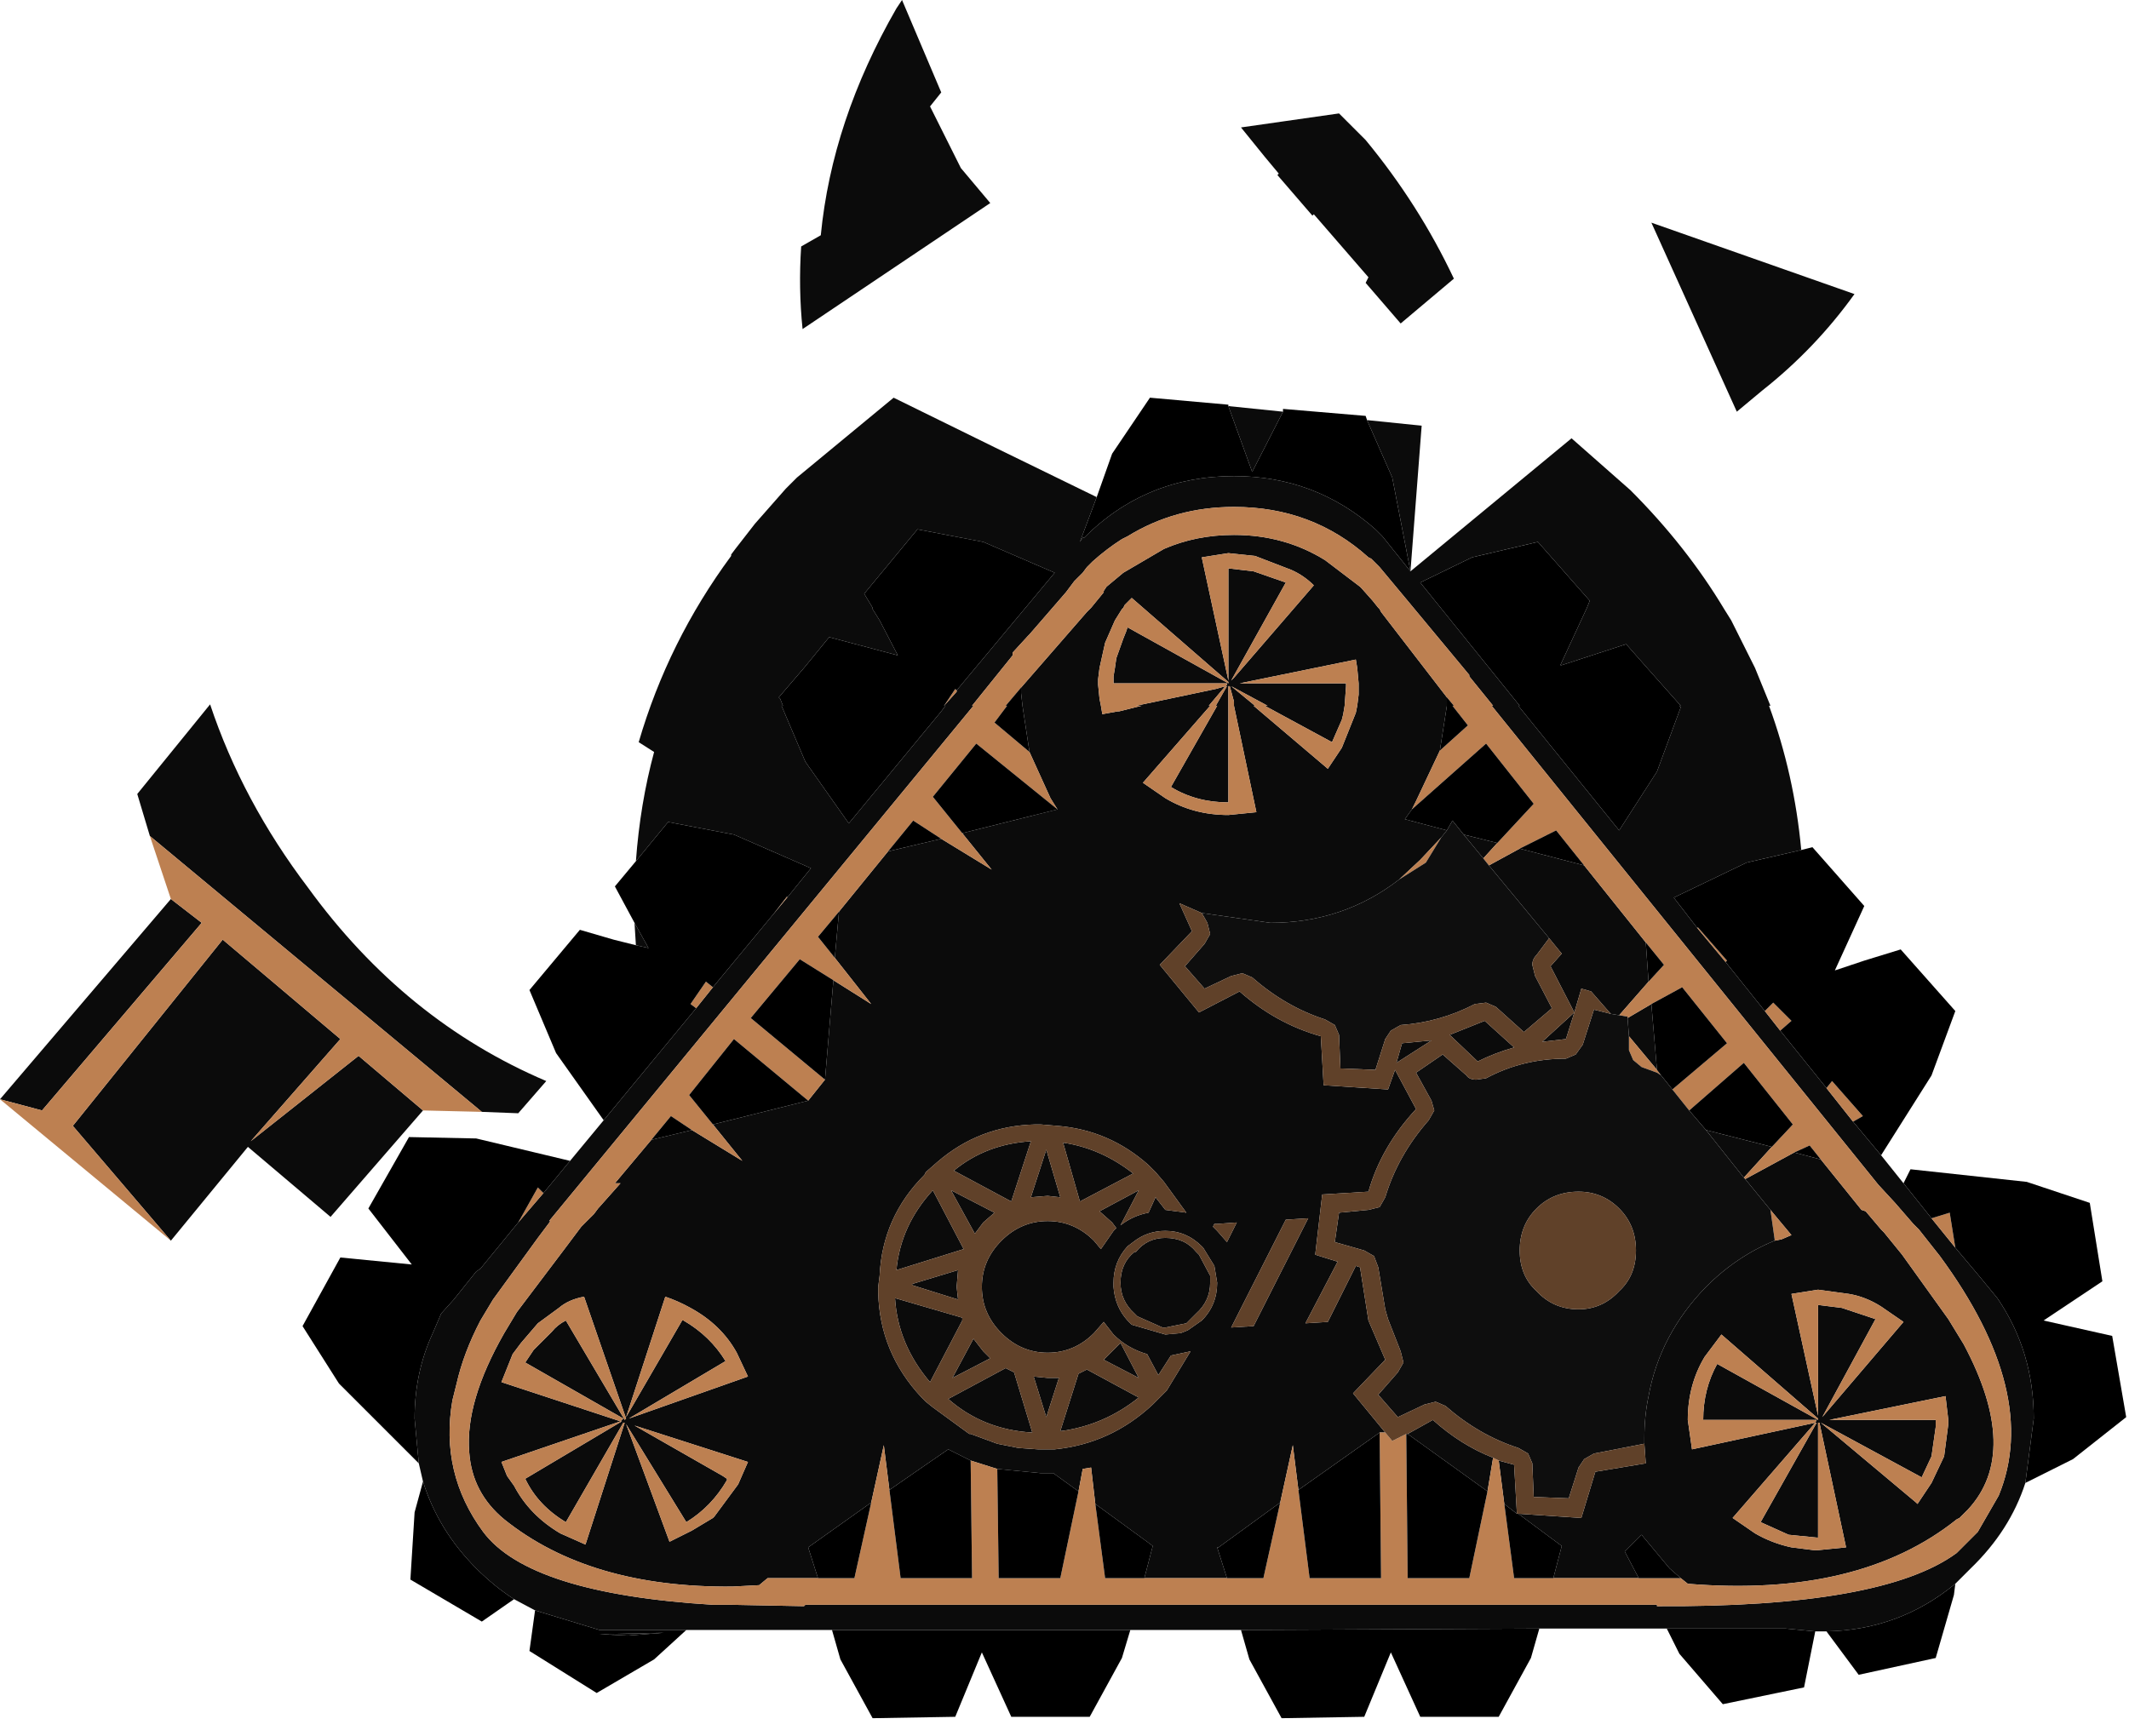 <?xml version="1.0" encoding="utf-8"?>
<svg version="1.1" id="Layer_1"
xmlns="http://www.w3.org/2000/svg"
xmlns:xlink="http://www.w3.org/1999/xlink"
width="76px" height="62px"
xml:space="preserve">
<g id="831" transform="matrix(1, 0, 0, 1, 15.6, 16.05)">
<path style="fill:#0B0B0B;fill-opacity:1" d="M16.6,-16.05L18 -12.75L17.6 -12.25L18.7 -10.05L19.75 -8.8L13.05 -4.3Q12.9 -5.75 13 -7.25L13.7 -7.65Q14.1 -11.75 16.4 -15.75L16.6 -16.05M29.55,-10.45L28.7 -11.5L32.2 -12L33.15 -11.05Q35.05 -8.75 36.3 -6.1L34.4 -4.5L33.15 -5.95L33.25 -6.15L31.3 -8.4L31.25 -8.35L30 -9.8L30.05 -9.85L29.55 -10.45M29.1,0.8L28.25 -1.55L30.2 -1.35L29.1 0.8M14.1,42.15L8.9 42.15L5.8 42.15L3.5 41.45L2.75 41.05Q2.05 40.6 1.4 39.95Q0.05 38.6 -0.5 36.85L-0.65 36.2L-0.8 34.6Q-0.8 32.95 -0.15 31.55L0.15 30.85L0.6 30.35L1.4 29.35L1.55 29.25L2.9 27.6L3.8 26.55L4.75 25.4L5.95 23.95L9.25 19.95L9.85 19.2L12 16.6L12.5 16L13.35 14.95L10.6 13.75L8.25 13.3L7.1 14.7Q7.25 12.65 7.75 10.8L7.2 10.45Q8.25 6.85 10.5 3.8L10.5 3.75L10.65 3.55L11.35 2.65L12.45 1.4L12.85 1L16.3 -1.85Q19.95 -0.05 23.55 1.7L22.95 3.3L23.05 3.15L23.1 3.15Q25.3 0.95 28.45 0.95Q31.35 0.95 33.5 2.85L33.75 3.1L34.75 4.35L34.1 1L33.2 -1.05L35.15 -0.85L34.75 4.35L40.5 -0.4L42.6 1.45Q44.6 3.45 45.95 5.7L46.2 6.1L47.05 7.8L47.6 9.15L47.55 9.15Q48.45 11.6 48.7 14.3L46.75 14.75L44.15 16L45 17.1L46 18.3L47.4 20.05L47.95 20.75L49.6 22.8L50.55 24L51.55 25.2L52.35 26.2L53.35 27.45L54.2 28.5L55 29.45L55.7 30.3Q57 32.2 57 34.6L56.7 36.9Q56.15 38.6 54.75 39.95L54.2 40.5Q52.2 42.15 49.6 42.2L49.4 42.2L49.2 42.2L48.15 42.1L43.9 42.1L39.35 42.1L28.7 42.15L24.75 42.15L14.1 42.15M7.55,17.8L7.1 17.7L7.05 16.9L7.55 17.8M46.4,-1.35L43.35 -8.1L50.6 -5.55Q49.2 -3.6 47.3 -2.1L46.4 -1.35M41.15,5.4L39.3 3.3L36.95 3.85L35.1 4.75L38.65 9.15L38.6 9.15L42.2 13.6L43.55 11.5L44.4 9.2L44.35 9.15L44.4 9.15L43.2 7.8L42.45 6.95L40.15 7.7L40.1 7.7L41.05 5.65L41.15 5.4M37.55,14.85L38.65 14.25L40.95 14.85L43.15 17.6L43.25 19L42.2 20.2L41.9 20.15L41.2 19.35L40.85 19.25L40.6 20.1L39.75 18.45L40.15 18L39.7 17.45L37.55 14.85M43.55,22.15L42.55 20.95L42.5 20.3L43.35 19.8L43.55 22.15M47.65,24.9L46.65 26L45.3 24.3L47.65 24.9M42.9,40.3L39.85 40.3L40.15 39.15L38.6 38L40.85 38.15L41.35 36.5L43.15 36.2L43.1 35.5L43.1 35.3Q43.1 34.5 43.25 33.8Q43.65 31.6 45.3 29.9Q46.4 28.8 47.75 28.25L48 28.2L48.35 28.05L47.6 27.15L46.7 26.05L48.45 25.1L49.4 25.35L50.85 27.15L51 27.2L51.55 27.85L51.65 27.95L52.3 28.75L53.95 31.05L54.5 31.95Q56.55 35.8 54.65 37.85L54.35 38.15L54.25 38.2Q50.75 41 44.65 40.5L44.4 40.3L44 39.95L43 38.75L42.4 39.35L42.9 40.3M38.1,37.65L37.9 36.1L38.45 36.25L38.55 38L38.1 37.65M34.65,35.15L35.55 34.65Q36.55 35.55 37.7 36L37.5 37.2L34.65 35.15M22.15,12.85L21.9 12.45L21.15 10.8L20.9 9.15L20.85 8.7L20.85 8.5L23.2 5.8L23.25 5.75L23.3 5.7L23.35 5.65L23.8 5.1L23.8 5.05L23.9 4.9L24.5 4.4L25.95 3.55Q27.1 3.05 28.45 3.05Q30.25 3.05 31.7 3.95L32.95 4.9L33 4.95L33.4 5.4L33.6 5.65L33.65 5.7L33.7 5.8L36.05 8.85L36.05 8.9L36.05 9.15L35.8 10.75L34.95 12.55L34.8 12.85L34.55 13.2L36.05 13.6L35.85 13.85L35.1 14.65L34.35 15.35Q32.35 16.9 29.75 16.9L27.3 16.55L26.5 16.2L26.95 17.2L25.8 18.4L27.2 20.1L28.65 19.35Q29.95 20.5 31.55 20.95L31.65 22.7L33.95 22.85L34.2 22.15L34.95 23.55Q33.7 24.9 33.25 26.5L31.6 26.6L31.35 28.75L32.15 29L31 31.2L31.8 31.15L32.8 29.15L32.95 29.2L33.25 31.1L33.85 32.5L32.7 33.7L33.85 35.1L33.65 35.1L30.75 37.15L30.55 35.55L30.1 37.6L27.9 39.2L27.85 39.2L28.2 40.3L25.25 40.3L25.55 39.15L25.35 39L23.5 37.65L23.35 36.35L23.05 36.4L22.9 37.2L22 36.55L21.8 36.55L21.7 36.55L21.55 36.55L20 36.4L19.05 36.1L18.25 35.7L17.45 36.25L16.15 37.15L15.95 35.55L15.5 37.6L13.25 39.2L13.6 40.3L11.8 40.3L11.5 40.55L10.55 40.6Q5.45 40.65 2.4 38.2Q1.25 37.25 1.15 35.8Q1 34 2.4 31.55L2.85 30.8L4.55 28.55L5.15 27.75L5.6 27.3L5.75 27.1L6.55 26.2L6.35 26.2L7.65 24.65L9.1 24.3L10.9 25.4L9.85 24.1L13.25 23.25L13.85 22.5L14.15 18.95L15.5 19.8L14.2 18.15L14.35 16.5L16.1 14.35L18 13.9L19.8 15L18.75 13.7L22.15 12.85M37.85,14.05L37.35 14.6L36.65 13.75L37.85 14.05M51.45,26.25L37.65 9.15L37.7 9.15L36.85 8.1L36.85 8.05L34.65 5.4L33.65 4.2L33.35 3.9L33.25 3.85Q31.25 2.05 28.45 2.05Q26.35 2.05 24.65 3.1L24.45 3.2Q23.9 3.55 23.4 4L23.2 4.2L23.05 4.4L22.75 4.7L22.45 5.1L21.15 6.6L21.15 6.55L21.15 6.6L21.1 6.65L20.55 7.25L20.55 7.35L19.1 9.15L19.15 9.15L4 27.55L4.05 27.55L3.6 28.15L2 30.35L1.55 31.1Q0.95 32.25 0.7 33.35L0.55 33.95Q0.1 36.55 1.65 38.65Q3.3 40.85 9.85 41.25L10.5 41.25L13.1 41.3L13.15 41.25L43.55 41.25L43.55 41.3Q51.6 41.35 54.25 39.4L55 38.65L55.75 37.35Q57.25 33.7 53.65 28.8L52.9 27.85L52.85 27.8L52.7 27.65L52.05 26.9L51.45 26.25M53.95,34.8L53.95 34.65L53.85 33.8L49.7 34.65L53.5 34.65L53.5 34.7L53.5 34.9L53.35 35.95L53 36.7L49.4 34.75L52.8 37.6L52.85 37.65L53.35 36.9L53.8 35.95L53.95 34.8M51.55,30.6Q51 30.25 50.4 30.15L49.3 30L48.35 30.15L49.3 34.5L49.3 34.55L49.3 30.55L49.35 30.55L50.15 30.65L51.35 31.05L49.45 34.55L52.35 31.15L51.55 30.6M44.8,35.7L49.2 34.75L46.25 38.15L47.05 38.7Q47.65 39.05 48.35 39.2L49.15 39.3L49.3 39.3L50.3 39.2L49.35 34.75L49.3 34.75L49.3 38.85L49.25 38.85L48.25 38.75L47.25 38.3L49.25 34.75L49.2 34.75L49.25 34.65L45.2 34.65Q45.2 33.55 45.7 32.65L49.3 34.65L49.3 34.6L45.85 31.6L45.25 32.4Q44.65 33.4 44.65 34.65L44.8 35.7M30.5,4.3L29.2 3.8L28.25 3.7L27.3 3.85L28.25 8.25L28.25 4.25L28.3 4.25L29.15 4.35L30.3 4.75L28.35 8.25L28.45 8.15L31.3 4.85Q30.95 4.5 30.5 4.3M32.9,8.35L32.85 7.8L32.8 7.5L28.65 8.35L32.45 8.35L32.45 8.45L32.4 9.15L32.35 9.45L32.3 9.65L31.95 10.45L29.55 9.15L29.65 9.15L28.35 8.45L29.2 9.15L29.15 9.15L31.8 11.4L32.3 10.65L32.8 9.4L32.85 9.15L32.9 8.75L32.9 8.5L32.9 8.35M24.55,5.55L24.5 5.65L24.45 5.7L24.2 6.1L23.85 6.9L23.65 7.8L23.6 8.2L23.6 8.35L23.6 8.4L23.65 8.9L23.7 9.15L23.75 9.45L24.3 9.35L24.35 9.35L25.15 9.15L24.95 9.15L27.8 8.55L28.15 8.45L28.1 8.5L27.55 9.15L27.6 9.15L25.2 11.9L26 12.45Q27 13.05 28.25 13.05L29.25 12.95L28.45 9.15L28.45 9L28.3 8.45L28.25 8.45L28.25 12.6Q27.1 12.6 26.2 12.05L27.85 9.15L27.8 9.15L28.2 8.45L28.15 8.45L28.2 8.4L28.2 8.35L24.15 8.35L24.15 8.1L24.2 7.8L24.25 7.45L24.5 6.75L24.6 6.5L24.65 6.35L28.25 8.35L28.25 8.3L24.8 5.3L24.55 5.55M21.55,24.1L21.35 24.1Q19.35 24.15 17.85 25.45L17.45 25.8L17.4 25.9Q15.9 27.4 15.8 29.5L15.75 29.9L15.75 30.1Q15.8 32.25 17.3 33.85L17.45 34L17.7 34.2L19 35.15L19.05 35.15L20 35.5L20.75 35.65L21.45 35.7L21.55 35.7L22.05 35.7Q24.05 35.5 25.55 34.1L25.65 34L26.05 33.6L26.9 32.2L26.2 32.35L25.75 33.05L25.35 32.3Q24.65 32.1 24.15 31.6L23.8 31.15L23.45 31.55Q22.75 32.25 21.8 32.25Q20.85 32.25 20.15 31.55Q19.45 30.85 19.45 29.9Q19.45 28.95 20.15 28.25Q20.85 27.55 21.8 27.55Q22.75 27.55 23.45 28.25L23.7 28.55L24.15 27.9L24.25 27.8L24.1 27.6L23.65 27.2L25.05 26.45L24.4 27.7Q24.85 27.35 25.4 27.25L25.65 26.7L26 27.15L26.75 27.25L25.95 26.15L25.65 25.8L25.4 25.55Q24 24.3 22.15 24.15L21.55 24.1M34.45,21.2L35.5 21.1L34.25 21.9L34.45 21.2M39.45,21.15L40.6 20.1L40.3 21.05L39.45 21.15M37.4,20.4L38.45 21.35Q37.75 21.55 37.15 21.85L36.15 20.9L37.4 20.4M18.15,9.15L18.1 9.15L18.55 8.65L18.55 8.6L22.05 4.4L19.5 3.3L17.15 2.85L15.25 5.15L15.55 5.65L15.55 5.7L15.8 6.1L16.45 7.35L14 6.7L13.1 7.8L12.2 8.85L12.25 8.9L12.35 9.15L12.3 9.15L13.15 11.15L14.7 13.35L18 9.35L18.15 9.15M-10.25,13.8L-10.7 12.3L-8.1 9.1Q-6.95 12.55 -4.6 15.65Q-1.15 20.4 3.9 22.55L2.9 23.7L1.6 23.65L-10.25 13.8M-0.5,23.6L-3.8 27.4L-6.75 24.9L-9.5 28.25L-13 24.15L-7.65 17.5L-3.45 21.05L-6.65 24.7L-2.8 21.65L-0.5 23.6M-8.4,16.9L-14.1 23.6L-15.6 23.2L-9.5 16.05L-8.4 16.9M19.9,27.25L19.5 27.6L19.2 28L18.35 26.45L19.9 27.25M16.95,29.8L18.6 29.3L18.55 29.9L18.6 30.35L17 29.85L16.95 29.8M17.7,26.45L18.8 28.55L16.4 29.3Q16.55 27.7 17.7 26.45M10.7,32.25Q10.15 31.25 9.05 30.65Q8.6 30.4 8.15 30.25L6.75 34.55L8.75 31.1L8.8 31.1Q9.75 31.65 10.3 32.55L6.85 34.6L11.1 33.1L10.7 32.25M11.1,36.15L7.05 34.85L10.2 36.65L10.35 36.75L10.35 36.8Q9.8 37.75 8.9 38.3L6.75 34.8L8.3 39L9.1 38.6L9.85 38.15L9.9 38.1L10.75 36.95L11.1 36.15M19.15,31.75L19.5 32.2L19.75 32.45L18.4 33.15L19.15 31.75M18.75,31.1L17.6 33.3Q16.45 31.95 16.35 30.3L18.75 31L18.75 31.1M4.6,31.1L6.7 34.65L6.75 34.6L5.25 30.25Q4.7 30.35 4.35 30.65L3.6 31.2L3 31.9L2.7 32.3L2.3 33.3L6.55 34.7L2.3 36.15L2.5 36.65L2.75 37Q3.3 38.05 4.4 38.7L5.3 39.1L6.7 34.75L6.65 34.75L4.6 38.3Q3.6 37.7 3.15 36.75L6.6 34.7L6.55 34.7L6.65 34.6L3.15 32.6L3.45 32.15L4.1 31.5Q4.3 31.25 4.6 31.1M5.8,42.3L8.1 42.25L6.8 42.35L5.8 42.3M27.85,27.65L27.75 27.65L27.7 27.75L27.85 27.9L28.2 28.3L28.55 27.6L27.85 27.65M27.6,29.5L27.6 29.75Q27.6 30.4 27.1 30.85L26.75 31.2L26 31.35L25.9 31.35L25 30.95L24.9 30.85Q24.4 30.4 24.4 29.75Q24.4 29.05 24.9 28.65L24.95 28.65Q25.35 28.15 26 28.15Q26.7 28.15 27.1 28.65L27.2 28.75L27.6 29.5M27.35,28.5L27.3 28.45Q26.75 27.9 26 27.9Q25.35 27.9 24.85 28.3L24.65 28.45Q24.15 29 24.15 29.75L24.15 29.9Q24.2 30.6 24.65 31.1L24.8 31.25L26 31.6L26.55 31.55L26.8 31.45L27.3 31.1Q27.85 30.55 27.85 29.75L27.75 29.15L27.35 28.5M22.95,26.85L22.35 24.75Q23.7 24.95 24.85 25.85L22.95 26.85M21.8,26.65L21.2 26.7L21.75 25L22.25 26.7L21.8 26.65M24.4,31.9L25.05 33.15L23.8 32.5L24.1 32.2L24.4 31.9M23.2,32.85L25.05 33.85Q23.8 34.85 22.25 35.05L22.9 33L23.2 32.85M20.6,32.95L21.25 35.1Q19.5 35 18.25 33.9L20.3 32.8L20.6 32.95M22.2,33.15L21.75 34.55L21.3 33.1L21.8 33.15L22.2 33.15M29.15,31.3L31.1 27.45L30.3 27.5L28.35 31.35L29.15 31.3M21.2,24.7L20.5 26.85L18.45 25.75Q19.6 24.8 21.2 24.7" />
<path style="fill:#BD8051;fill-opacity:1" d="M45,17.1L45 17.05L46.05 18.25L46 18.3L45 17.1M47.4,20.05L47.7 19.75L48.35 20.4L47.95 20.75L47.4 20.05M49.6,22.8L49.8 22.55L50.9 23.8L50.55 24L49.6 22.8M39.95,13.6L38.65 14.25L37.55 14.85L37.35 14.6L37.85 14.05L39.15 12.65L37.45 10.5L34.8 12.85L34.95 12.55L35.8 10.75L36.8 9.85L36.25 9.15L36.3 9.15L36.05 8.85L33.7 5.8L33.65 5.7L33.6 5.65L33.4 5.4L33 4.95L32.95 4.9L31.7 3.95Q30.25 3.05 28.45 3.05Q27.1 3.05 25.95 3.55L24.5 4.4L23.9 4.9L23.8 5.05L23.8 5.1L23.35 5.65L23.3 5.7L23.25 5.75L23.2 5.8L20.85 8.5L20.3 9.15L20.35 9.15L19.9 9.75L21.15 10.8L21.9 12.45L22.15 12.85L19.25 10.5L17.7 12.4L18.75 13.7L19.8 15L18 13.9L17 13.25L16.1 14.35L14.35 16.5L13.6 17.4L14.2 18.15L15.5 19.8L14.15 18.95L12.95 18.2L11.2 20.3L13.85 22.5L13.25 23.25L10.6 21.05L9 23.05L9.85 24.1L10.9 25.4L9.1 24.3L8.35 23.8L7.65 24.65L6.35 26.2L6.55 26.2L5.75 27.1L5.6 27.3L5.15 27.75L4.55 28.55L2.85 30.8L2.4 31.55Q1 34 1.15 35.8Q1.25 37.25 2.4 38.2Q5.45 40.65 10.55 40.6L11.5 40.55L11.8 40.3L13.6 40.3L14.9 40.3L15.5 37.6L15.95 35.55L16.15 37.15L16.55 40.3L19.1 40.3L19.05 36.1L20 36.4L20.05 40.3L22.25 40.3L22.9 37.2L23.05 36.4L23.35 36.35L23.5 37.65L23.85 40.3L25.25 40.3L28.2 40.3L29.5 40.3L30.1 37.6L30.55 35.55L30.75 37.15L31.15 40.3L33.7 40.3L33.65 35.1L33.85 35.1L34.1 35.4L34.6 35.15L34.65 40.3L36.85 40.3L37.5 37.2L37.7 36L37.9 36.1L38.1 37.65L38.45 40.3L39.85 40.3L42.9 40.3L44.4 40.3L44.65 40.5Q50.75 41 54.25 38.2L54.35 38.15L54.65 37.85Q56.55 35.8 54.5 31.95L53.95 31.05L52.3 28.75L51.65 27.95L51.55 27.85L51 27.2L50.85 27.15L49.4 25.35L49 24.85L48.45 25.1L46.7 26.05L46.65 26L47.65 24.9L48.4 24.1L46.65 21.9L44.7 23.6L44.1 22.85L46.05 21.2L44.45 19.2L43.35 19.8L42.5 20.3L42.5 20.25L42.2 20.2L43.25 19L43.8 18.4L43.15 17.6L40.95 14.85L39.95 13.6M47.75,28.25L47.75 28.2L47.6 27.15L48.35 28.05L48 28.2L47.75 28.25M43.55,22.15L43.7 22.35L43.55 22.25L43 22.05L42.7 21.8L42.55 21.45L42.55 20.95L43.55 22.15M53.35,27.45L54 27.25L54.2 28.5L53.35 27.45M52.05,26.9L52.7 27.65L52.85 27.8L52.9 27.85L53.65 28.8Q57.25 33.7 55.75 37.35L55 38.65L54.25 39.4Q51.6 41.35 43.55 41.3L43.55 41.25L13.15 41.25L13.1 41.3L10.5 41.25L9.85 41.25Q3.3 40.85 1.65 38.65Q0.1 36.55 0.55 33.95L0.7 33.35Q0.95 32.25 1.55 31.1L2 30.35L3.6 28.15L4.05 27.55L4 27.55L19.15 9.15L19.1 9.15L20.55 7.35L20.55 7.25L21.1 6.65L21.15 6.6L21.15 6.55L21.15 6.6L22.45 5.1L22.75 4.7L23.05 4.4L23.2 4.2L23.4 4Q23.9 3.55 24.45 3.2L24.65 3.1Q26.35 2.05 28.45 2.05Q31.25 2.05 33.25 3.85L33.35 3.9L33.65 4.2L34.65 5.4L36.85 8.05L36.85 8.1L37.7 9.15L37.65 9.15L51.45 26.25L52.05 26.9M53.8,35.95L53.35 36.9L52.85 37.65L52.8 37.6L49.4 34.75L53 36.7L53.35 35.95L53.5 34.9L53.5 34.7L53.5 34.65L49.7 34.65L53.85 33.8L53.95 34.65L53.95 34.8L53.8 35.95M52.35,31.15L49.45 34.55L51.35 31.05L50.15 30.65L49.35 30.55L49.3 30.55L49.3 34.55L49.3 34.5L48.35 30.15L49.3 30L50.4 30.15Q51 30.25 51.55 30.6L52.35 31.15M44.65,34.65Q44.65 33.4 45.25 32.4L45.85 31.6L49.3 34.6L49.3 34.65L45.7 32.65Q45.2 33.55 45.2 34.65L49.25 34.65L49.2 34.75L49.25 34.75L47.25 38.3L48.25 38.75L49.25 38.85L49.3 38.85L49.3 34.75L49.35 34.75L50.3 39.2L49.3 39.3L49.15 39.3L48.35 39.2Q47.65 39.05 47.05 38.7L46.25 38.15L49.2 34.75L44.8 35.7L44.65 34.65M31.3,4.85L28.45 8.15L28.35 8.25L30.3 4.75L29.15 4.35L28.3 4.25L28.25 4.25L28.25 8.25L27.3 3.85L28.25 3.7L29.2 3.8L30.5 4.3Q30.95 4.5 31.3 4.85M32.9,8.5L32.9 8.75L32.85 9.15L32.8 9.4L32.3 10.65L31.8 11.4L29.15 9.15L29.2 9.15L28.35 8.45L29.65 9.15L29.55 9.15L31.95 10.45L32.3 9.65L32.35 9.45L32.4 9.15L32.45 8.45L32.45 8.35L28.65 8.35L32.8 7.5L32.85 7.8L32.9 8.35L32.9 8.5M24.8,5.3L28.25 8.3L28.25 8.35L24.65 6.35L24.6 6.5L24.5 6.75L24.25 7.45L24.2 7.8L24.15 8.1L24.15 8.35L28.2 8.35L28.2 8.4L28.15 8.45L28.2 8.45L27.8 9.15L27.85 9.15L26.2 12.05Q27.1 12.6 28.25 12.6L28.25 8.45L28.3 8.45L28.45 9L28.45 9.15L29.25 12.95L28.25 13.05Q27 13.05 26 12.45L25.2 11.9L27.6 9.15L27.55 9.15L28.1 8.5L28.15 8.45L27.8 8.55L24.95 9.15L25.15 9.15L24.35 9.35L24.3 9.35L23.75 9.45L23.7 9.15L23.65 8.9L23.6 8.4L23.6 8.35L23.6 8.2L23.65 7.8L23.85 6.9L24.2 6.1L24.45 5.7L24.5 5.65L24.55 5.55L24.8 5.3M35.3,14.75L34.35 15.35L35.1 14.65L35.85 13.85L35.3 14.75M18,9.35L18.15 9.15L18 9.35M18.1,9.15L18.5 8.55L18.55 8.6L18.55 8.65L18.1 9.15M12.5,15.95L12.5 16L12 16.6L12.5 15.95M9.85,19.2L9.25 19.95L9.05 19.8L9.6 19L9.85 19.2M-2.8,21.65L-6.65 24.7L-3.45 21.05L-7.65 17.5L-13 24.15L-9.5 28.25L-15.6 23.2L-14.1 23.6L-8.4 16.9L-9.5 16.05L-10.25 13.8L1.6 23.65L-0.5 23.6L-2.8 21.65M11.1,33.1L6.85 34.6L10.3 32.55Q9.75 31.65 8.8 31.1L8.75 31.1L6.75 34.55L8.15 30.25Q8.6 30.4 9.05 30.65Q10.15 31.25 10.7 32.25L11.1 33.1M10.75,36.95L9.9 38.1L9.85 38.15L9.1 38.6L8.3 39L6.75 34.8L8.9 38.3Q9.8 37.75 10.35 36.8L10.35 36.75L10.2 36.65L7.05 34.85L11.1 36.15L10.75 36.95M2.9,27.6L3.6 26.35L3.8 26.55L2.9 27.6M4.1,31.5L3.45 32.15L3.15 32.6L6.65 34.6L6.55 34.7L6.6 34.7L3.15 36.75Q3.6 37.7 4.6 38.3L6.65 34.75L6.7 34.75L5.3 39.1L4.4 38.7Q3.3 38.05 2.75 37L2.5 36.65L2.3 36.15L6.55 34.7L2.3 33.3L2.7 32.3L3 31.9L3.6 31.2L4.35 30.65Q4.7 30.35 5.25 30.25L6.75 34.6L6.7 34.65L4.6 31.1Q4.3 31.25 4.1 31.5" />
<path style="fill:#000000;fill-opacity:1" d="M34.75,4.35L33.75 3.1L33.5 2.85Q31.35 0.95 28.45 0.95Q25.3 0.95 23.1 3.15L23.05 3.15L22.95 3.3L23.55 1.7L24.1 0.15L25.45 -1.85L28.25 -1.6L28.25 -1.55L29.1 0.8L30.2 -1.35L30.2 -1.45L33.15 -1.2L33.2 -1.05L34.1 1L34.75 4.35M50.55,24L50.9 23.8L49.8 22.55L49.6 22.8L47.95 20.75L48.35 20.4L47.7 19.75L47.4 20.05L46 18.3L46.05 18.25L45 17.05L45 17.1L44.15 16L46.75 14.75L48.7 14.3L49.1 14.2L50.95 16.3L49.9 18.6L50.95 18.25L52.25 17.85L54.2 20.05L53.35 22.35L51.55 25.2L50.55 24M52.35,26.2L52.6 25.7L56.75 26.15L59 26.9L59.45 29.7L57.35 31.1L59.8 31.65L60.3 34.55L58.4 36.05L56.7 36.9L57 34.6Q57 32.2 55.7 30.3L55 29.45L54.2 28.5L54 27.25L53.35 27.45L52.35 26.2M54.2,40.5L54.15 40.9L53.5 43.15L50.75 43.75L49.6 42.2Q52.2 42.15 54.2 40.5M48.15,42.1L49.2 42.2L48.8 44.2L45.9 44.8L44.35 43L43.9 42.1L48.15 42.1M39.35,42.1L39.05 43.15L37.9 45.25L35.1 45.25L34.05 42.95L33.1 45.25L30.15 45.3L29 43.2L28.7 42.15L39.35 42.1M24.75,42.15L24.45 43.15L23.3 45.25L20.5 45.25L19.45 42.95L18.5 45.25L15.55 45.3L14.4 43.2L14.1 42.15L24.75 42.15M5.8,42.15L8.9 42.15L7.75 43.2L5.7 44.4L3.3 42.9L3.5 41.45L5.8 42.15M1.4,39.95Q2.05 40.6 2.75 41.05L1.6 41.85L-0.95 40.35L-0.8 37.95L-0.5 36.85Q0.05 38.6 1.4 39.95M1.55,29.25L1.4 29.35L0.6 30.35L0.15 30.85L-0.15 31.55Q-0.8 32.95 -0.8 34.6L-0.65 36.2L-3.5 33.35L-4.8 31.3L-3.45 28.85L-0.9 29.1L-2.45 27.1L-1 24.55L1.4 24.6L4.75 25.4L3.8 26.55L3.6 26.35L2.9 27.6L1.55 29.25M12,16.6L9.85 19.2L9.6 19L9.05 19.8L9.25 19.95L5.95 23.95L4.25 21.55L3.3 19.3L5.1 17.15L6.3 17.5L7.1 17.7L7.55 17.8L7.05 16.9L6.35 15.6L7.1 14.7L8.25 13.3L10.6 13.75L13.35 14.95L12.5 16L12.5 15.95L12 16.6M41.05,5.65L40.1 7.7L40.15 7.7L42.45 6.95L43.2 7.8L44.4 9.15L44.35 9.15L44.4 9.2L43.55 11.5L42.2 13.6L38.6 9.15L38.65 9.15L35.1 4.75L36.95 3.85L39.3 3.3L41.15 5.4L41.05 5.65M43.15,17.6L43.8 18.4L43.25 19L43.15 17.6M43.35,19.8L44.45 19.2L46.05 21.2L44.1 22.85L43.7 22.35L43.55 22.15L43.35 19.8M45.3,24.3L44.7 23.6L46.65 21.9L48.4 24.1L47.65 24.9L45.3 24.3M48.45,25.1L49 24.85L49.4 25.35L48.45 25.1M42.4,39.35L43 38.75L44 39.95L44.4 40.3L42.9 40.3L42.4 39.35M38.55,38L38.6 38L40.15 39.15L39.85 40.3L38.45 40.3L38.1 37.65L38.55 38M37.5,37.2L36.85 40.3L34.65 40.3L34.6 35.15L34.65 35.15L37.5 37.2M33.65,35.1L33.7 40.3L31.15 40.3L30.75 37.15L33.65 35.1M27.85,39.2L27.9 39.2L30.1 37.6L29.5 40.3L28.2 40.3L27.85 39.2M25.35,39L25.55 39.15L25.25 40.3L23.85 40.3L23.5 37.65L25.35 39M22.9,37.2L22.25 40.3L20.05 40.3L20 36.4L21.55 36.55L21.7 36.55L21.8 36.55L22 36.55L22.9 37.2M17.45,36.25L18.25 35.7L19.05 36.1L19.1 40.3L16.55 40.3L16.15 37.15L17.45 36.25M13.25,39.2L15.5 37.6L14.9 40.3L13.6 40.3L13.25 39.2M7.65,24.65L8.35 23.8L9.1 24.3L7.65 24.65M9.85,24.1L9 23.05L10.6 21.05L13.25 23.25L9.85 24.1M13.85,22.5L11.2 20.3L12.95 18.2L14.15 18.95L13.85 22.5M14.2,18.15L13.6 17.4L14.35 16.5L14.2 18.15M16.1,14.35L17 13.25L18 13.9L16.1 14.35M18.75,13.7L17.7 12.4L19.25 10.5L22.15 12.85L18.75 13.7M20.85,8.7L20.9 9.15L21.15 10.8L19.9 9.75L20.35 9.15L20.3 9.15L20.85 8.5L20.85 8.7M36.05,9.15L36.05 8.9L36.05 8.85L36.3 9.15L36.25 9.15L36.8 9.85L35.8 10.75L36.05 9.15M36.65,13.75L36.25 13.25L36.05 13.6L34.55 13.2L34.8 12.85L37.45 10.5L39.15 12.65L37.85 14.05L36.65 13.75M38.65,14.25L39.95 13.6L40.95 14.85L38.65 14.25M18.5,8.55L18.1 9.15L18.15 9.15L18 9.35L14.7 13.35L13.15 11.15L12.3 9.15L12.35 9.15L12.25 8.9L12.2 8.85L13.1 7.8L14 6.7L16.45 7.35L15.8 6.1L15.55 5.7L15.55 5.65L15.25 5.15L17.15 2.85L19.5 3.3L22.05 4.4L18.55 8.6L18.5 8.55M6.8,42.35L8.1 42.25L5.8 42.3L6.8 42.35" />
<path style="fill:#0E0E0E;fill-opacity:1" d="M46.65,26L46.7 26.05L47.6 27.15L47.75 28.2L47.75 28.25Q46.4 28.8 45.3 29.9Q43.65 31.6 43.25 33.8Q43.1 34.5 43.1 35.3L43.1 35.5L41.3 35.85L40.95 36.05L40.75 36.35L40.4 37.45L39.15 37.4L39.1 36.2L38.95 35.85L38.6 35.65Q37.2 35.2 36 34.15L35.65 34L35.25 34.1L34.3 34.55L33.6 33.75L34.3 32.95L34.5 32.6L34.4 32.2L33.95 31.05L33.85 30.7L33.6 29.2L33.45 28.8L33.1 28.6L32.05 28.3L32.2 27.25L33.25 27.15L33.65 27.05L33.85 26.7Q34.3 25.2 35.4 23.95L35.6 23.6L35.5 23.25L34.95 22.25L35.9 21.6L36.75 22.35Q36.85 22.5 37.1 22.5L37.45 22.45Q38.75 21.75 40.3 21.75L40.65 21.6L40.9 21.25L41.3 20L41.9 20.15L42.2 20.2L42.5 20.25L42.5 20.3L42.55 20.95L42.55 21.45L42.7 21.8L43 22.05L43.55 22.25L43.7 22.35L44.1 22.85L44.7 23.6L45.3 24.3L46.65 26M35.85,13.85L36.05 13.6L36.25 13.25L36.65 13.75L37.35 14.6L37.55 14.85L39.7 17.45L39.25 18.05Q39.1 18.2 39.1 18.4L39.2 18.8L39.8 19.95L38.8 20.8L37.8 19.9L37.45 19.75L37.05 19.8Q35.8 20.45 34.4 20.55L34.05 20.75L33.85 21.05L33.5 22.15L32.25 22.1L32.2 20.9L32.05 20.55L31.7 20.35Q30.3 19.9 29.1 18.85L28.75 18.7L28.35 18.8L27.4 19.25L26.7 18.45L27.4 17.65L27.6 17.3L27.5 16.9L27.3 16.55L29.75 16.9Q32.35 16.9 34.35 15.35L35.3 14.75L35.85 13.85M42.8,28.6Q42.8 27.7 42.2 27.1Q41.6 26.5 40.75 26.5Q39.85 26.5 39.25 27.1Q38.65 27.7 38.65 28.6Q38.65 29.5 39.25 30.05Q39.85 30.7 40.75 30.7Q41.6 30.7 42.2 30.05Q42.8 29.5 42.8 28.6" />
<path style="fill:#604129;fill-opacity:1" d="M38.55,38L38.45 36.25L37.9 36.1L37.7 36Q36.55 35.55 35.55 34.65L34.65 35.15L34.6 35.15L34.1 35.4L33.85 35.1L32.7 33.7L33.85 32.5L33.25 31.1L32.95 29.2L32.8 29.15L31.8 31.15L31 31.2L32.15 29L31.35 28.75L31.6 26.6L33.25 26.5Q33.7 24.9 34.95 23.55L34.2 22.15L33.95 22.85L31.65 22.7L31.55 20.95Q29.95 20.5 28.65 19.35L27.2 20.1L25.8 18.4L26.95 17.2L26.5 16.2L27.3 16.55L27.5 16.9L27.6 17.3L27.4 17.65L26.7 18.45L27.4 19.25L28.35 18.8L28.75 18.7L29.1 18.85Q30.3 19.9 31.7 20.35L32.05 20.55L32.2 20.9L32.25 22.1L33.5 22.15L33.85 21.05L34.05 20.75L34.4 20.55Q35.8 20.45 37.05 19.8L37.45 19.75L37.8 19.9L38.8 20.8L39.8 19.95L39.2 18.8L39.1 18.4Q39.1 18.2 39.25 18.05L39.7 17.45L40.15 18L39.75 18.45L40.6 20.1L40.85 19.25L41.2 19.35L41.9 20.15L41.3 20L40.9 21.25L40.65 21.6L40.3 21.75Q38.75 21.75 37.45 22.45L37.1 22.5Q36.85 22.5 36.75 22.35L35.9 21.6L34.95 22.25L35.5 23.25L35.6 23.6L35.4 23.95Q34.3 25.2 33.85 26.7L33.65 27.05L33.25 27.15L32.2 27.25L32.05 28.3L33.1 28.6L33.45 28.8L33.6 29.2L33.85 30.7L33.95 31.05L34.4 32.2L34.5 32.6L34.3 32.95L33.6 33.75L34.3 34.55L35.25 34.1L35.65 34L36 34.15Q37.2 35.2 38.6 35.65L38.95 35.85L39.1 36.2L39.15 37.4L40.4 37.45L40.75 36.35L40.95 36.05L41.3 35.85L43.1 35.5L43.15 36.2L41.35 36.5L40.85 38.15L38.6 38L38.55 38M42.2,30.05Q41.6 30.7 40.75 30.7Q39.85 30.7 39.25 30.05Q38.65 29.5 38.65 28.6Q38.65 27.7 39.25 27.1Q39.85 26.5 40.75 26.5Q41.6 26.5 42.2 27.1Q42.8 27.7 42.8 28.6Q42.8 29.5 42.2 30.05M22.15,24.15Q24 24.3 25.4 25.55L25.65 25.8L25.95 26.15L26.75 27.25L26 27.15L25.65 26.7L25.4 27.25Q24.85 27.35 24.4 27.7L25.05 26.45L23.65 27.2L24.1 27.6L24.25 27.8L24.15 27.9L23.7 28.55L23.45 28.25Q22.75 27.55 21.8 27.55Q20.85 27.55 20.15 28.25Q19.45 28.95 19.45 29.9Q19.45 30.85 20.15 31.55Q20.85 32.25 21.8 32.25Q22.75 32.25 23.45 31.55L23.8 31.15L24.15 31.6Q24.65 32.1 25.35 32.3L25.75 33.05L26.2 32.35L26.9 32.2L26.05 33.6L25.65 34L25.55 34.1Q24.05 35.5 22.05 35.7L21.55 35.7L21.45 35.7L20.75 35.65L20 35.5L19.05 35.15L19 35.15L17.7 34.2L17.45 34L17.3 33.85Q15.8 32.25 15.75 30.1L15.75 29.9L15.8 29.5Q15.9 27.4 17.4 25.9L17.45 25.8L17.85 25.45Q19.35 24.15 21.35 24.1L21.55 24.1L22.15 24.15M34.25,21.9L35.5 21.1L34.45 21.2L34.25 21.9M40.3,21.05L40.6 20.1L39.45 21.15L40.3 21.05M36.15,20.9L37.15 21.85Q37.75 21.55 38.45 21.35L37.4 20.4L36.15 20.9M18.35,26.45L19.2 28L19.5 27.6L19.9 27.25L18.35 26.45M17,29.85L18.6 30.35L18.55 29.9L18.6 29.3L16.95 29.8L17 29.85M16.4,29.3L18.8 28.55L17.7 26.45Q16.55 27.7 16.4 29.3M18.4,33.15L19.75 32.45L19.5 32.2L19.15 31.75L18.4 33.15M18.75,31L16.35 30.3Q16.45 31.95 17.6 33.3L18.75 31.1L18.75 31M28.55,27.6L28.2 28.3L27.85 27.9L27.7 27.75L27.75 27.65L27.85 27.65L28.55 27.6M27.2,28.75L27.1 28.65Q26.7 28.15 26 28.15Q25.35 28.15 24.95 28.65L24.9 28.65Q24.4 29.05 24.4 29.75Q24.4 30.4 24.9 30.85L25 30.95L25.9 31.35L26 31.35L26.75 31.2L27.1 30.85Q27.6 30.4 27.6 29.75L27.6 29.5L27.2 28.75M27.75,29.15L27.85 29.75Q27.85 30.55 27.3 31.1L26.8 31.45L26.55 31.55L26 31.6L24.8 31.25L24.65 31.1Q24.2 30.6 24.15 29.9L24.15 29.75Q24.15 29 24.65 28.45L24.85 28.3Q25.35 27.9 26 27.9Q26.75 27.9 27.3 28.45L27.35 28.5L27.75 29.15M24.85,25.85Q23.7 24.95 22.35 24.75L22.95 26.85L24.85 25.85M22.25,26.7L21.75 25L21.2 26.7L21.8 26.65L22.25 26.7M24.1,32.2L23.8 32.5L25.05 33.15L24.4 31.9L24.1 32.2M22.9,33L22.25 35.05Q23.8 34.85 25.05 33.85L23.2 32.85L22.9 33M20.3,32.8L18.25 33.9Q19.5 35 21.25 35.1L20.6 32.95L20.3 32.8M21.8,33.15L21.3 33.1L21.75 34.55L22.2 33.15L21.8 33.15M28.35,31.35L30.3 27.5L31.1 27.45L29.15 31.3L28.35 31.35M18.45,25.75L20.5 26.85L21.2 24.7Q19.6 24.8 18.45 25.75" />
</g>
</svg>
